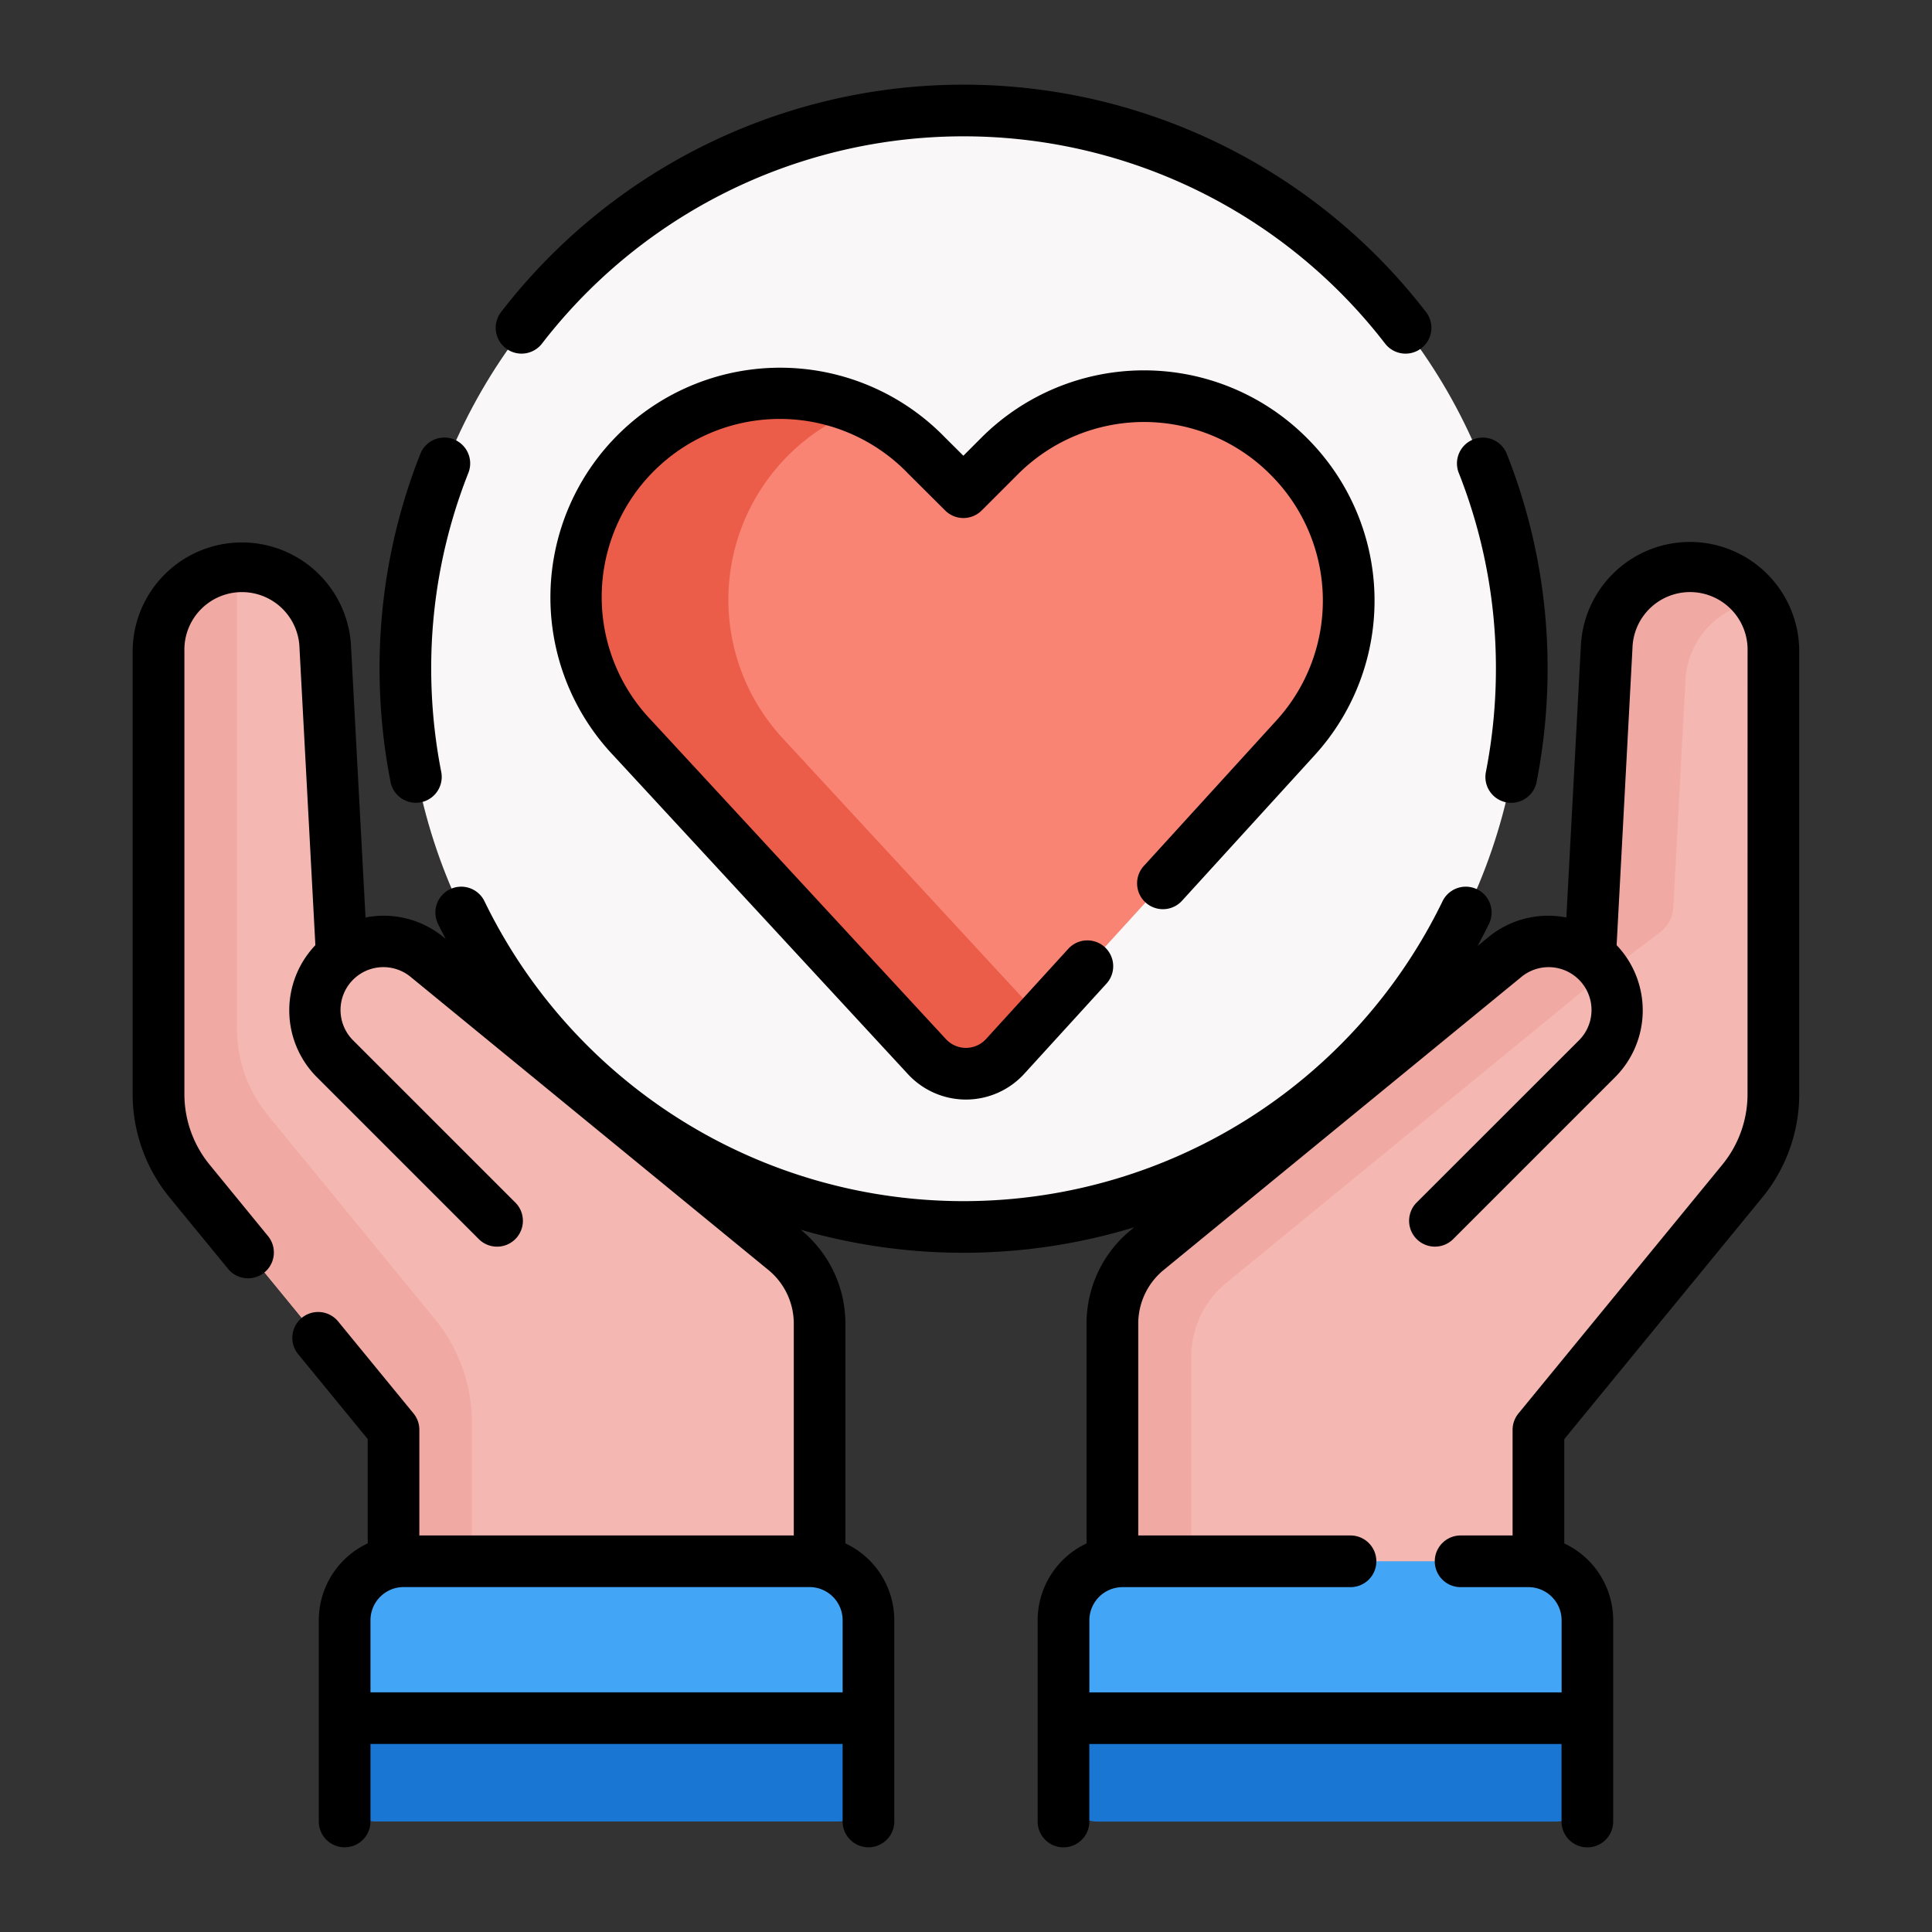<svg xmlns="http://www.w3.org/2000/svg" width="94" height="94" viewBox="0 0 94 94"><rect x="0" y="0" width="94" height="94" fill="#333333" stroke="none"/><rect width="94" height="94" fill="none"/><g transform="translate(-7.503 4.119)"><g transform="translate(15.219 1.338)"><path d="M309.886,455.157c-.048,0-4.582-4.127-4.892-3.817s-15.753,0-15.753,0l-4.794,3.779v3.471a1.6,1.6,0,0,0,1.6,1.6h22.3a1.6,1.6,0,0,0,1.6-1.6v-3.439l-.048.006Z" transform="translate(-240.371 -377.02)" fill="#1976d2"/><circle cx="27.124" cy="27.124" r="27.124" transform="translate(12.076)" fill="#f9f7f8"/><path d="M164.126,122.468l14.117-15.488a9.92,9.92,0,0,0-.318-13.7l-.032-.034a9.922,9.922,0,0,0-14.03,0l-1.772,1.772-1.808-1.8A9.92,9.92,0,0,0,146,106.983l14.325,15.5a2.582,2.582,0,0,0,3.8-.013Z" transform="translate(-122.932 -76.528)" fill="#f98473"/><g transform="translate(20.43 13.802)"><path d="M153.29,106.988a9.922,9.922,0,0,1,3.639-15.961A9.92,9.92,0,0,0,146,106.988l14.325,15.5a2.582,2.582,0,0,0,3.8-.013l1.726-1.894Z" transform="translate(-143.362 -90.335)" fill="#ec5d49"/></g><g transform="translate(0 22.168)"><g transform="translate(0)"><path d="M53.621,191.266l-.007.042a2.711,2.711,0,0,0-.484-.042H33.385a2.73,2.73,0,0,0-.486.042l-.007-.042v-9.074l-9.92-12.107a6.655,6.655,0,0,1-1.51-4.224V144.308a4.059,4.059,0,0,1,8.112-.216l.8,14.992.027.035a3.34,3.34,0,0,1,4.136.079L51.92,173.437a4.641,4.641,0,0,1,1.7,3.593Z" transform="translate(-21.462 -140.249)" fill="#f5b7b1"/></g><path d="M36.706,181.862a7.956,7.956,0,0,0-1.8-5.042l-8.118-9.908a6.655,6.655,0,0,1-1.51-4.224V141.135a4.073,4.073,0,0,1,.093-.864,4.055,4.055,0,0,0-3.907,4.055V165.88a6.655,6.655,0,0,0,1.51,4.224l9.92,12.107v9.074l.007.042a2.731,2.731,0,0,1,.486-.042h3.321v-9.422Z" transform="translate(-21.462 -140.267)" fill="#f1aaa3"/><path d="M80.129,458.865l-4.657,2.57v3.523a1.505,1.505,0,0,0,1.505,1.505H99.454a1.505,1.505,0,0,0,1.505-1.505v-3.523l-2.64-2.57Z" transform="translate(-66.42 -405.465)" fill="#1976d2"/><g transform="translate(46.456)"><path d="M298.648,191.266l.007.042a2.711,2.711,0,0,1,.484-.042h19.745a2.73,2.73,0,0,1,.486.042l.007-.042v-9.074l9.92-12.107a6.655,6.655,0,0,0,1.51-4.224V144.308a4.059,4.059,0,0,0-8.112-.216l-.8,14.992-.027.035a3.34,3.34,0,0,0-4.136.079l-17.383,14.239a4.641,4.641,0,0,0-1.7,3.593Z" transform="translate(-298.648 -140.249)" fill="#f5b7b1"/></g><path d="M325.236,157.991a1.668,1.668,0,0,0,.658-1.24l.589-11.05a4.059,4.059,0,0,1,3.527-3.808,4.09,4.09,0,0,0-.392-.456,4.06,4.06,0,0,0-6.924,2.655l-.8,14.992-.027.035a3.34,3.34,0,0,0-4.136.079l-17.383,14.239a4.641,4.641,0,0,0-1.7,3.593v14.236l.007.042a2.711,2.711,0,0,1,.484-.042h3.3V178.639a4.641,4.641,0,0,1,1.7-3.593l17.383-14.239Z" transform="translate(-252.192 -140.249)" fill="#f1aaa3"/><g transform="translate(9.052 48.336)"><path d="M309.649,431.52v4.763H284.162V431.52a2.872,2.872,0,0,1,2.387-2.829,2.711,2.711,0,0,1,.484-.042h19.745a2.73,2.73,0,0,1,.486.042A2.87,2.87,0,0,1,309.649,431.52Z" transform="translate(-249.186 -428.649)" fill="#42a5f5"/><path d="M100.959,431.52v4.763H75.472V431.52a2.87,2.87,0,0,1,2.385-2.829,2.73,2.73,0,0,1,.486-.042H98.088a2.711,2.711,0,0,1,.484.042A2.872,2.872,0,0,1,100.959,431.52Z" transform="translate(-75.472 -428.649)" fill="#42a5f5"/></g></g></g><g transform="translate(13.962)"><path d="M89.728,132.75a5.315,5.315,0,0,0-5.308,5.032l-.707,13.24a4.586,4.586,0,0,0-3.8.96l-.52.426c.188-.348.371-.7.545-1.055a1.257,1.257,0,1,0-2.26-1.1,25.91,25.91,0,0,1-46.593,0,1.257,1.257,0,1,0-2.26,1.1c.116.239.239.475.362.71l-.1-.081a4.585,4.585,0,0,0-3.8-.96l-.707-13.24a5.316,5.316,0,0,0-10.623.283V159.62a7.943,7.943,0,0,0,1.794,5.021l2.853,3.482a1.257,1.257,0,0,0,1.944-1.594L17.7,163.047a5.422,5.422,0,0,1-1.225-3.427V138.066a2.8,2.8,0,0,1,5.6-.149l.772,14.452a4.6,4.6,0,0,0,.076,6.425l7.875,7.875a1.257,1.257,0,0,0,1.778-1.778L24.7,157.016a2.086,2.086,0,0,1,2.8-3.089l17.383,14.24a3.375,3.375,0,0,1,1.241,2.621v10.3H27.906V175.95a1.258,1.258,0,0,0-.285-.8l-3.671-4.48a1.257,1.257,0,0,0-1.944,1.594l3.387,4.133v5.077a4.133,4.133,0,0,0-2.379,3.738v9.792a1.257,1.257,0,1,0,2.514,0v-3.771H48.5v3.771a1.257,1.257,0,1,0,2.514,0v-9.792a4.132,4.132,0,0,0-2.379-3.738V170.788a5.881,5.881,0,0,0-2.162-4.565l-.013-.01a28.491,28.491,0,0,0,16.225-.117l-.155.127a5.881,5.881,0,0,0-2.162,4.565v10.689a4.133,4.133,0,0,0-2.379,3.738v9.792a1.257,1.257,0,1,0,2.514,0v-3.771H83.478v3.771a1.257,1.257,0,1,0,2.514,0v-9.792a4.133,4.133,0,0,0-2.379-3.738V176.4l9.636-11.759a7.942,7.942,0,0,0,1.794-5.021V138.066A5.322,5.322,0,0,0,89.728,132.75Zm-64.2,55.97v-3.507a1.616,1.616,0,0,1,1.614-1.614H46.887a1.615,1.615,0,0,1,1.614,1.614v3.507Zm67-29.1a5.422,5.422,0,0,1-1.225,3.427l-9.921,12.106a1.257,1.257,0,0,0-.285.8v5.136H78.568a1.257,1.257,0,0,0,0,2.514h3.3a1.616,1.616,0,0,1,1.614,1.614v3.507H60.505v-3.507a1.616,1.616,0,0,1,1.614-1.614H73.211a1.257,1.257,0,0,0,0-2.514H62.884v-10.3a3.375,3.375,0,0,1,1.241-2.621l17.383-14.24a2.086,2.086,0,0,1,2.8,3.089L76.43,164.89a1.257,1.257,0,0,0,1.778,1.778l7.875-7.875a4.6,4.6,0,0,0,.076-6.425l.771-14.452a2.8,2.8,0,0,1,5.6.149Z" transform="translate(-13.962 -110.501)"/><path d="M164.55,107.011a1.257,1.257,0,0,0,1.858,1.693l6.459-7.087a11.161,11.161,0,0,0-.358-15.433l-.033-.033a11.191,11.191,0,0,0-15.808,0l-.884.885-.919-.915a11.177,11.177,0,0,0-16.1,15.507l14.325,15.5a3.848,3.848,0,0,0,2.819,1.233h.013a3.849,3.849,0,0,0,2.824-1.253l4-4.387a1.257,1.257,0,1,0-1.858-1.694l-4,4.387a1.324,1.324,0,0,1-1.952.007l-14.325-15.5A8.663,8.663,0,0,1,153.092,87.9l1.807,1.8a1.257,1.257,0,0,0,1.776,0l1.772-1.772a8.674,8.674,0,0,1,12.252,0l.033.033a8.651,8.651,0,0,1,.277,11.962Z" transform="translate(-115.371 -68.982)"/><path d="M119.816,12.824a1.257,1.257,0,0,0,1.763-.226,25.9,25.9,0,0,1,41.021,0,1.257,1.257,0,1,0,1.99-1.537,28.415,28.415,0,0,0-45,0,1.257,1.257,0,0,0,.226,1.763Z" transform="translate(-101.668)"/><path d="M87.362,120.32a1.258,1.258,0,0,0,1.235-1.5,26.1,26.1,0,0,1-.488-5.023,25.779,25.779,0,0,1,1.8-9.506,1.257,1.257,0,1,0-2.338-.923,28.28,28.28,0,0,0-1.975,10.43,28.629,28.629,0,0,0,.535,5.508,1.257,1.257,0,0,0,1.232,1.015Z" transform="translate(-73.588 -85.381)"/><path d="M400.314,113.8a26.1,26.1,0,0,1-.488,5.023,1.257,1.257,0,1,0,2.467.485,28.633,28.633,0,0,0,.535-5.508,28.282,28.282,0,0,0-1.975-10.43,1.257,1.257,0,1,0-2.338.923A25.777,25.777,0,0,1,400.314,113.8Z" transform="translate(-333.99 -85.381)"/></g></g></svg>